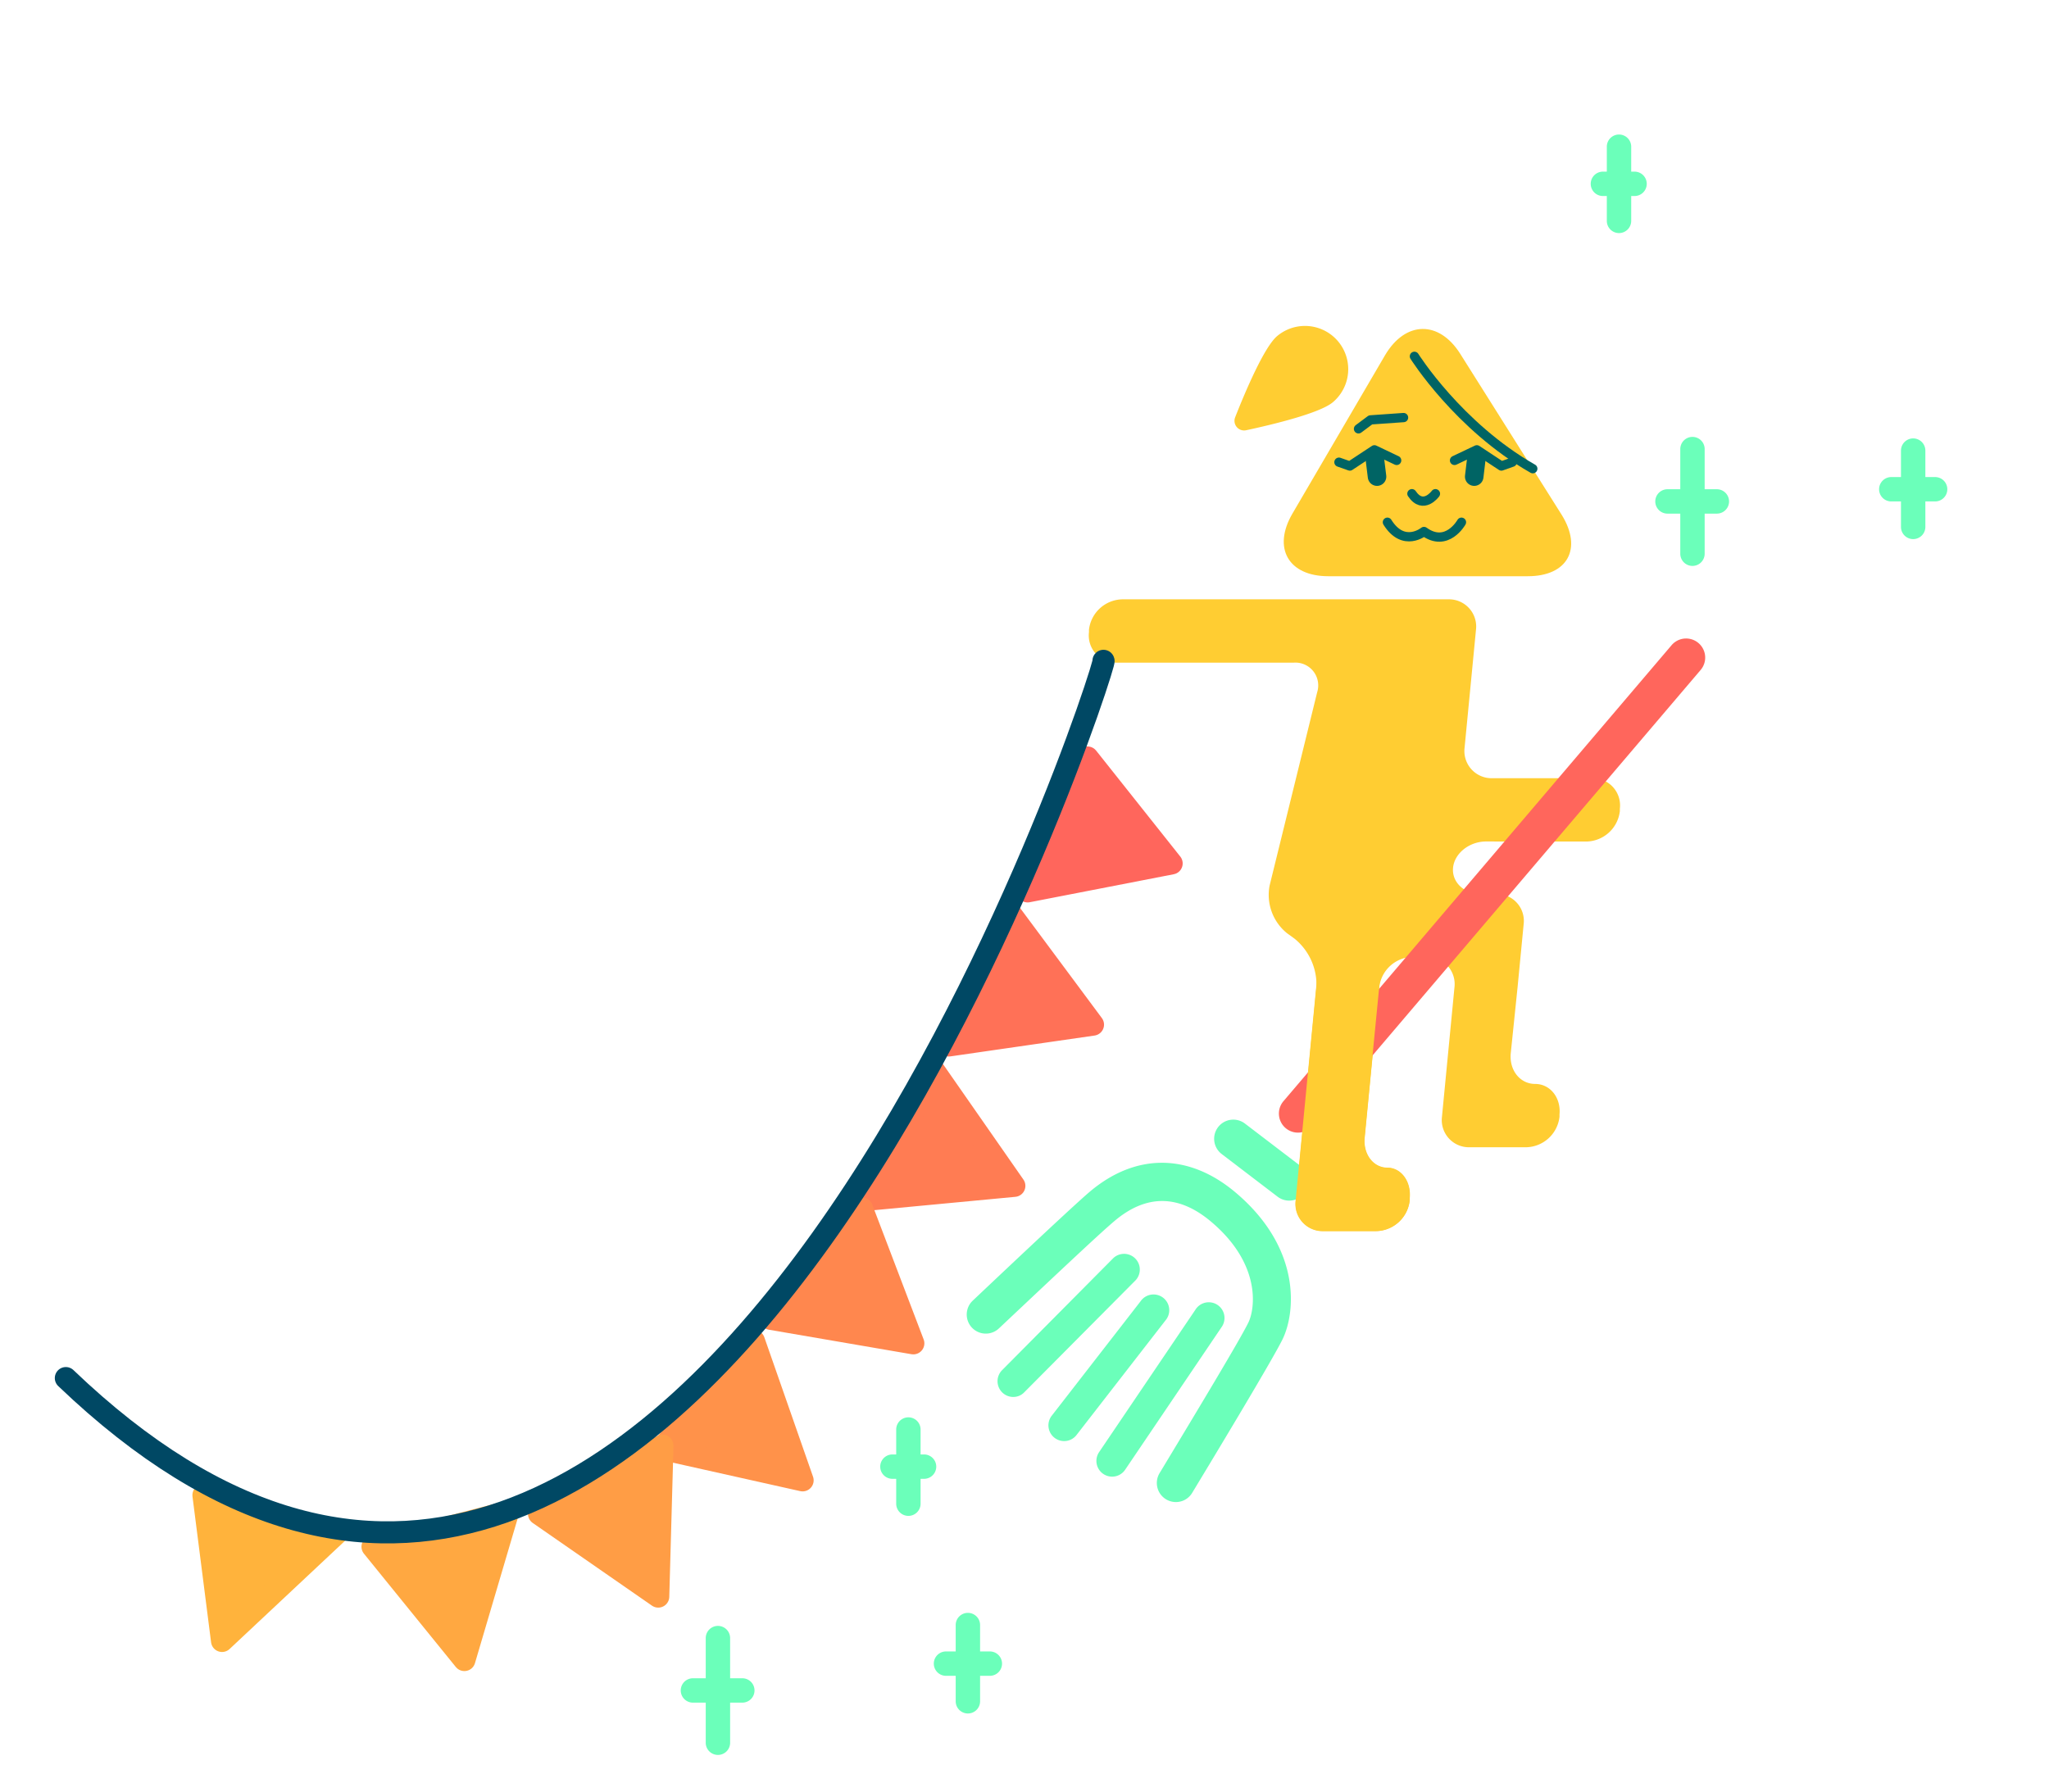 <svg id="圖層_1" data-name="圖層 1" xmlns="http://www.w3.org/2000/svg" viewBox="0 0 336.09 294"><defs><style>.cls-1{fill:#6bffba;}.cls-2,.cls-5{fill:#ffcd32;}.cls-15,.cls-3,.cls-4{fill:none;}.cls-3,.cls-4,.cls-5{stroke:#006464;}.cls-10,.cls-11,.cls-12,.cls-13,.cls-14,.cls-15,.cls-3,.cls-4,.cls-5,.cls-7,.cls-8,.cls-9{stroke-linecap:round;stroke-linejoin:round;}.cls-3{stroke-width:3.04px;}.cls-4,.cls-5{stroke-width:1.52px;}.cls-6,.cls-7{fill:#ff665c;}.cls-7{stroke:#ff665c;}.cls-12,.cls-14,.cls-15,.cls-7,.cls-8,.cls-9{stroke-width:3.62px;}.cls-8{fill:#ff7157;stroke:#ff7157;}.cls-9{fill:#ff7c53;stroke:#ff7c53;}.cls-10{fill:#ff874e;stroke:#ff874e;}.cls-10,.cls-11{stroke-width:3.62px;}.cls-11{fill:#ff924a;stroke:#ff924a;}.cls-12{fill:#ff9d45;stroke:#ff9d45;}.cls-13{fill:#ffa841;stroke:#ffa841;stroke-width:3.62px;}.cls-14{fill:#ffb33c;stroke:#ffb33c;}.cls-15{stroke:#004864;}</style></defs><title>Rethink Taiwan_Landing page animation 4</title><path class="cls-1" d="M149,248.71a2,2,0,0,1-2-2V234.54a2,2,0,0,1,4,0v12.17A2,2,0,0,1,149,248.71Z"/><path class="cls-1" d="M151.57,242.63h-5.19a2,2,0,1,1,0-4h5.19a2,2,0,0,1,0,4Z"/><path class="cls-1" d="M265.56,38.24a2,2,0,0,1-2-2V24.07a2,2,0,1,1,4,0V36.24A2,2,0,0,1,265.56,38.24Z"/><path class="cls-1" d="M268.11,32.16h-5.19a2,2,0,0,1,0-4h5.19a2,2,0,0,1,0,4Z"/><path class="cls-1" d="M162.36,274.95h-7.19a2,2,0,0,1,0-4h7.19a2,2,0,0,1,0,4Z"/><path class="cls-1" d="M158.76,281.13a2,2,0,0,1-2-2V266.62a2,2,0,0,1,4,0v12.51A2,2,0,0,1,158.76,281.13Z"/><path class="cls-1" d="M117.76,287.93a2,2,0,0,1-2-2V268.76a2,2,0,0,1,4,0v17.17A2,2,0,0,1,117.76,287.93Z"/><path class="cls-1" d="M121.76,279.35h-8.1a2,2,0,1,1,0-4h8.1a2,2,0,0,1,0,4Z"/><path class="cls-1" d="M277.61,92.85a2,2,0,0,1-2-2V73.68a2,2,0,0,1,4,0V90.85A2,2,0,0,1,277.61,92.85Z"/><path class="cls-1" d="M281.61,84.27h-8.1a2,2,0,0,1,0-4h8.1a2,2,0,0,1,0,4Z"/><path class="cls-2" d="M260.22,138.07a5.63,5.63,0,0,0,5.48-5l0-.39a4.46,4.46,0,0,0-4.52-5H244.75a4.46,4.46,0,0,1-4.52-5l1.87-19.35a4.46,4.46,0,0,0-4.52-5H184.1a5.63,5.63,0,0,0-5.48,5l0,.39a4.46,4.46,0,0,0,4.52,5h29.1a3.74,3.74,0,0,1,3.81,4.86l-7.8,31.71a8.09,8.09,0,0,0,2.84,7.81l1.28.93a9.75,9.75,0,0,1,3.56,7.93l-3.38,35a4.46,4.46,0,0,0,4.52,5h8.69a5.63,5.63,0,0,0,5.48-5l0-.39c.26-2.74-1.4-5-3.69-5s-4-2.24-3.69-5L226.23,162a5.63,5.63,0,0,1,5.48-5h2.34a4.46,4.46,0,0,1,4.52,5l-2.05,21.23a4.46,4.46,0,0,0,4.52,5h9.28a5.63,5.63,0,0,0,5.48-5l0-.39c.26-2.74-1.53-5-4-5s-4.25-2.24-4-5L248.92,162l.51-5.3.5-5.17a4.41,4.41,0,0,0-4.53-4.85h-2.48c-2.75,0-4.81-1.94-4.58-4.31s2.67-4.31,5.42-4.31Z"/><path class="cls-2" d="M239.53,58.07c-3.48-5.54-9-5.45-12.34.2l-15.2,26c-3.3,5.65-.65,10.27,5.89,10.27H250.6c6.54,0,9-4.53,5.56-10.07Z"/><line class="cls-3" x1="225.55" y1="75.6" x2="225.87" y2="78.2"/><polyline class="cls-4" points="229.09 75.54 225.44 73.8 221.41 76.46 219.62 75.83"/><polyline class="cls-5" points="230.22 68.51 224.8 68.89 222.83 70.36"/><line class="cls-3" x1="242.12" y1="75.6" x2="241.81" y2="78.2"/><polyline class="cls-4" points="238.58 75.54 242.24 73.8 246.27 76.46 248.05 75.83"/><path class="cls-2" d="M202.6,68.46a1.58,1.58,0,0,0,1.8,2.13c4.28-.92,12.1-2.79,14.24-4.61a7.09,7.09,0,0,0-9.18-10.82C207.32,57,204.2,64.39,202.6,68.46Z"/><path class="cls-4" d="M239.72,85.68s-2.37,4.26-6.15,1.52c0,0-3.34,2.74-6-1.52"/><path class="cls-4" d="M235.45,81s-2,2.75-3.86,0"/><path class="cls-5" d="M232,58.46s7.21,11.48,19.42,18.44"/><path class="cls-6" d="M214.13,185.58a3.13,3.13,0,0,1-3.6-4.92l63.65-74.8a3.13,3.13,0,0,1,4.77,4.06l-63.65,74.8A3.12,3.12,0,0,1,214.13,185.58Z"/><path class="cls-1" d="M212.68,196.74a3.13,3.13,0,0,1-3.12-.4l-9.17-7a3.13,3.13,0,1,1,3.81-5l9.17,7a3.13,3.13,0,0,1-.68,5.37Z"/><path class="cls-1" d="M194.11,246.19a3.13,3.13,0,0,1-3.9-4.51c6.58-10.91,13.17-21.86,14.56-24.7,1.1-2.25,2.14-9.63-6.19-16.6-5.27-4.41-10.56-4.44-15.73-.09-2.36,2-7.27,6.61-19,17.66a3.13,3.13,0,1,1-4.3-4.55c1.39-1.31,16.14-15.29,19.23-17.9,7.5-6.32,16.17-6.3,23.79.07,11,9.22,9.92,19.84,7.8,24.17-1.77,3.61-12.38,21.15-14.82,25.19A3.12,3.12,0,0,1,194.11,246.19Z"/><path class="cls-1" d="M183.42,242.07a2.58,2.58,0,0,1-3.14-3.82l15.8-23.37a2.58,2.58,0,1,1,4.27,2.89l-15.8,23.37A2.56,2.56,0,0,1,183.42,242.07Z"/><path class="cls-1" d="M175.54,236.24a2.58,2.58,0,0,1-3-4l14.55-18.75a2.58,2.58,0,1,1,4.07,3.16l-14.55,18.75A2.56,2.56,0,0,1,175.54,236.24Z"/><path class="cls-1" d="M167.19,229a2.58,2.58,0,0,1-2.83-4.19l18.27-18.41a2.58,2.58,0,0,1,3.66,3.63L168,228.44A2.57,2.57,0,0,1,167.19,229Z"/><path class="cls-2" d="M216.37,157l-3.86,40a4.46,4.46,0,0,0,4.52,5h8.69a5.63,5.63,0,0,0,5.48-5l0-.39c.26-2.74-1.4-5-3.69-5s-4-2.24-3.69-5L226.71,157"/><path class="cls-1" d="M317.41,82.27h-7.19a2,2,0,0,1,0-4h7.19a2,2,0,0,1,0,4Z"/><path class="cls-1" d="M313.81,88.45a2,2,0,0,1-2-2V73.93a2,2,0,0,1,4,0V86.45A2,2,0,0,1,313.81,88.45Z"/><polygon class="cls-7" points="178.38 124.28 192.18 141.66 168.56 146.25 178.38 124.28"/><polygon class="cls-8" points="165.76 149.91 179.28 168.11 155.63 171.53 165.76 149.91"/><polygon class="cls-9" points="153.14 175.55 166.38 194.56 142.7 196.8 153.14 175.55"/><polygon class="cls-10" points="141.38 198.27 149.81 220.4 126.42 216.38 141.38 198.27"/><polygon class="cls-11" points="123.66 220 131.65 242.88 108.48 237.7 123.66 220"/><polygon class="cls-12" points="108.66 237.18 107.97 261.95 88.41 248.38 108.66 237.18"/><polygon class="cls-13" points="83.35 248.03 76.17 272.36 61.1 253.77 83.35 248.03"/><polygon class="cls-14" points="55.35 251.48 36.42 269.23 33.37 245.31 55.35 251.48"/><path class="cls-15" d="M181,108.42c1.38-1.61-68.1,215.45-170.2,117.68"/></svg>